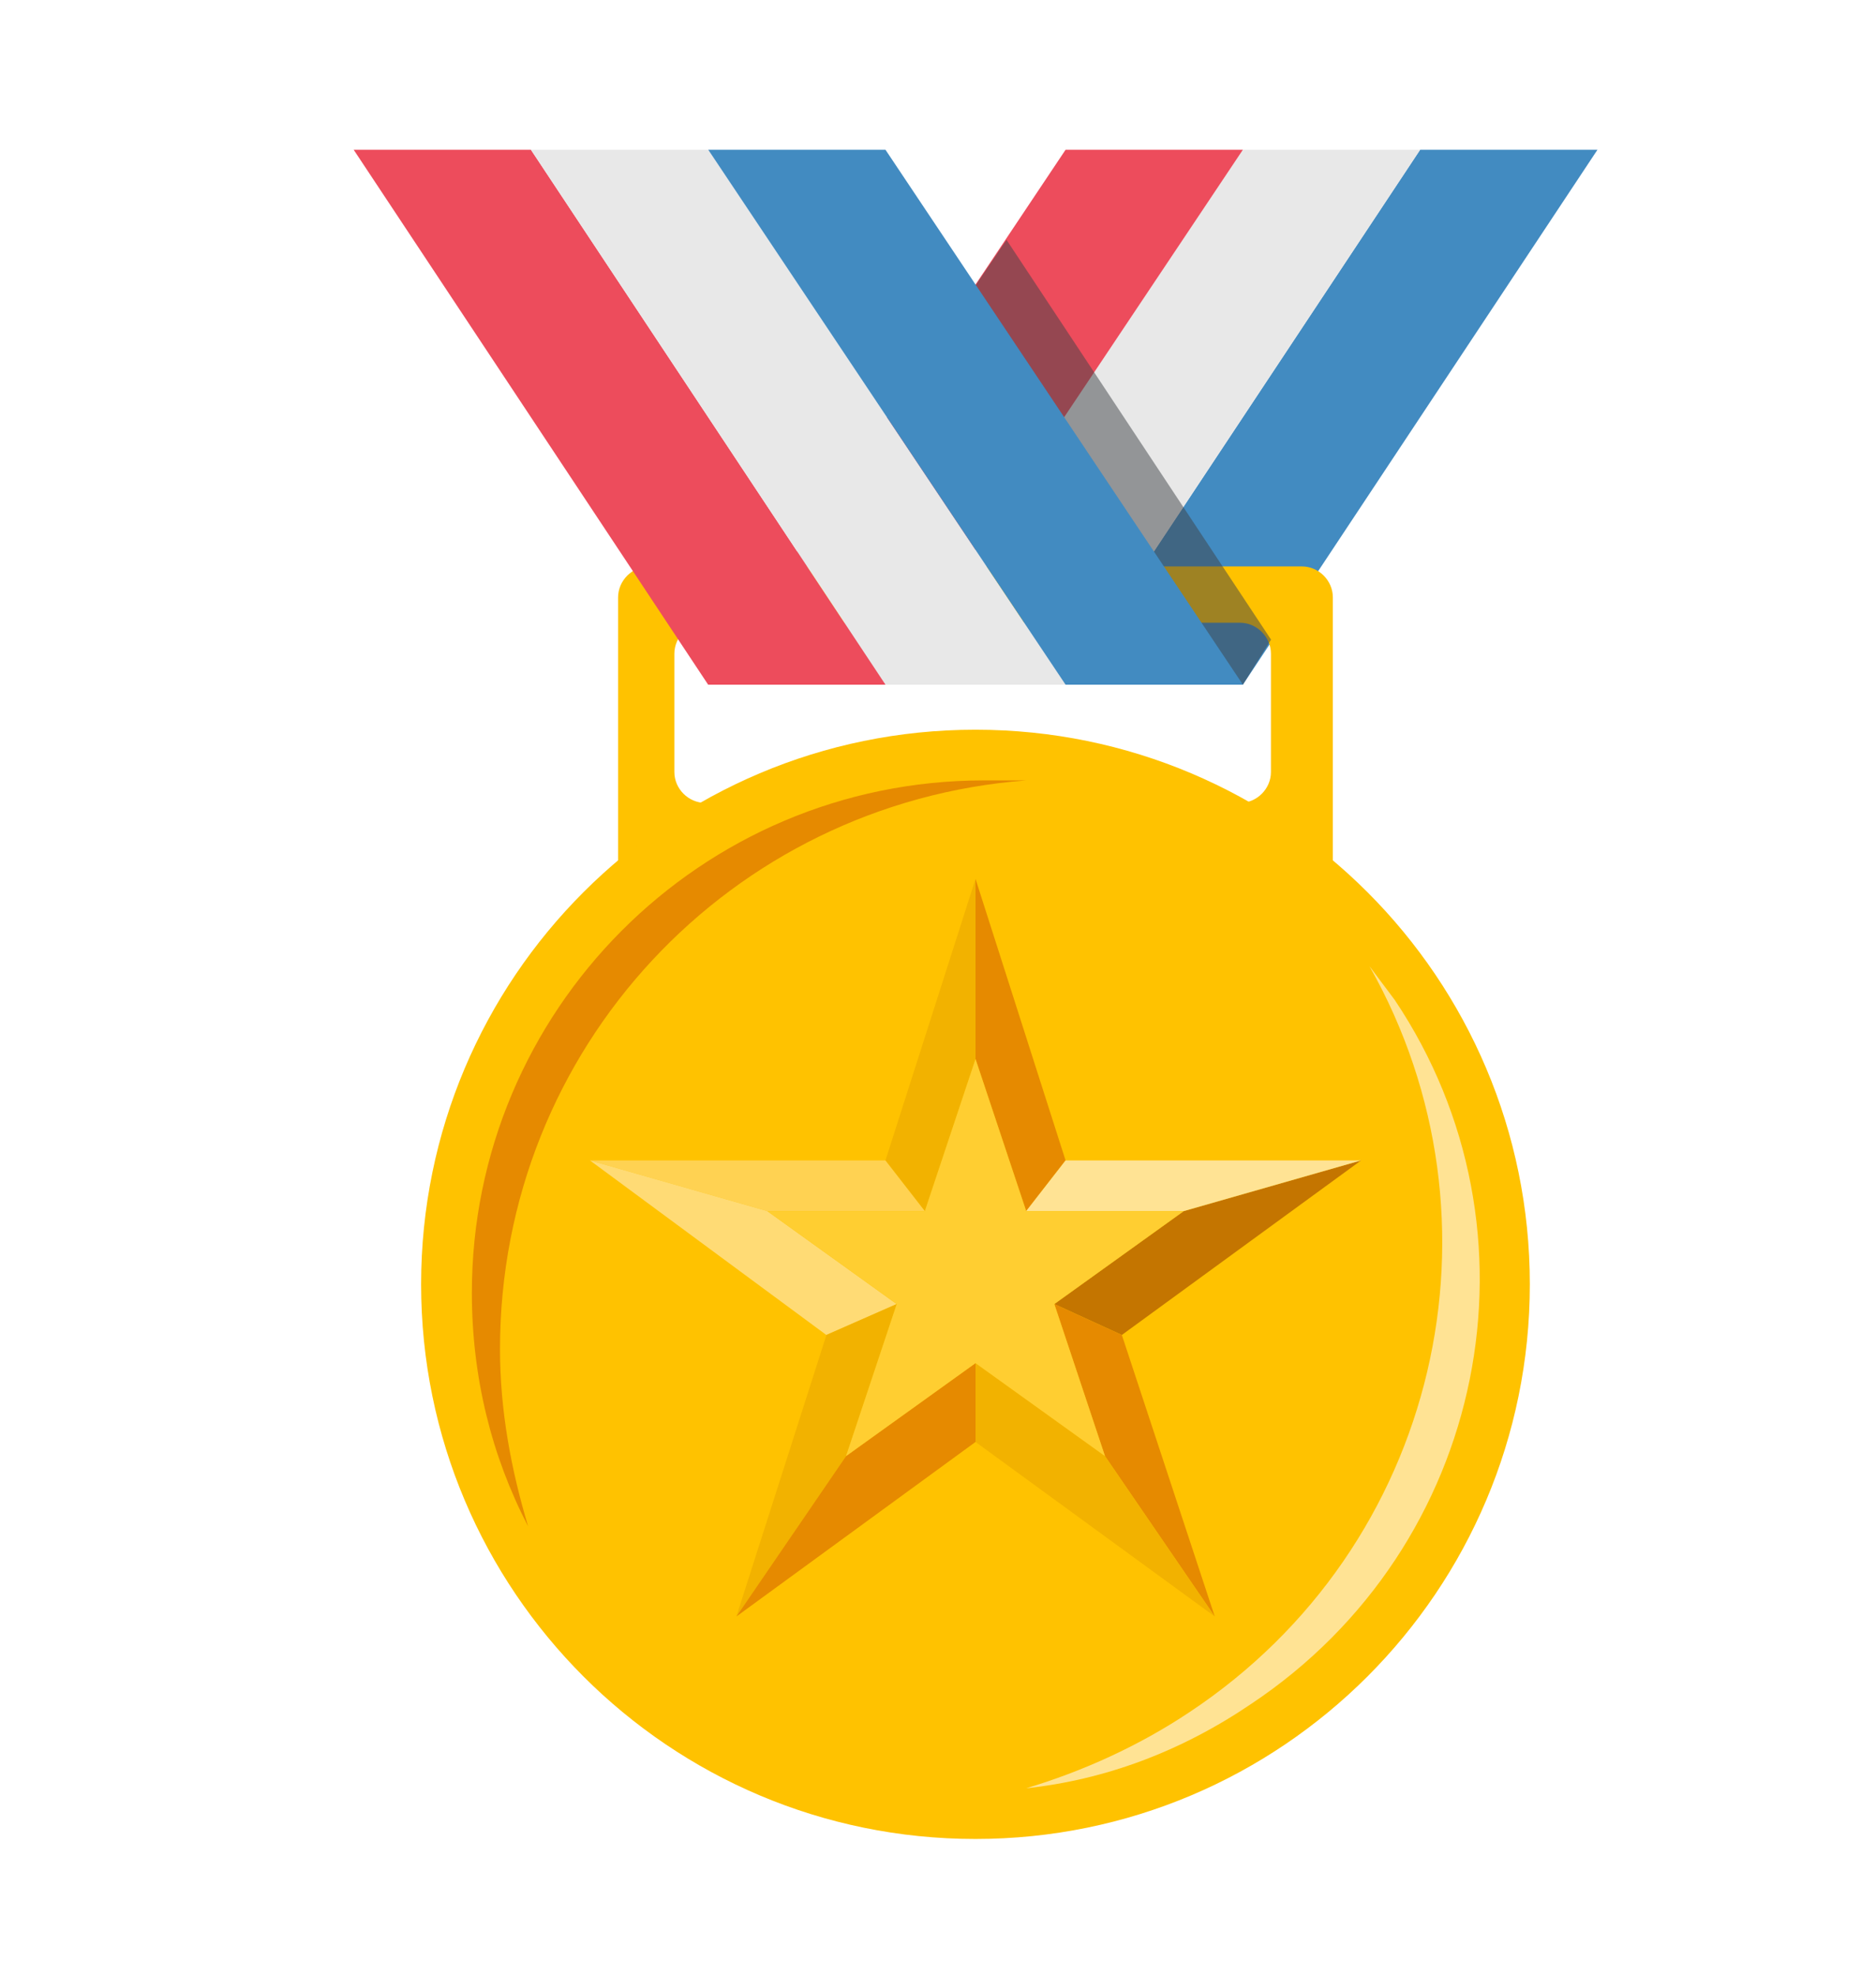 <svg width="19" height="20" viewBox="0 0 19 20" fill="none" xmlns="http://www.w3.org/2000/svg">
<path d="M14.383 1.516L10.793 6.931H12.588L16.179 1.516H14.383Z" fill="#428BC1"/>
<path d="M12.588 1.516L8.968 6.931H10.792L14.383 1.516H12.588Z" fill="#E8E8E8"/>
<path d="M10.792 1.516L7.173 6.931H8.968L12.588 1.516H10.792Z" fill="#ED4C5C"/>
<path d="M6.574 5.734C6.403 5.734 6.26 5.877 6.26 6.048V8.755C6.26 8.926 6.403 9.069 6.574 9.069H13.185C13.357 9.069 13.499 8.926 13.499 8.755V6.048C13.499 5.877 13.357 5.734 13.185 5.734H6.574ZM12.872 7.815C12.872 7.986 12.729 8.128 12.559 8.128H7.144C6.973 8.128 6.83 7.986 6.83 7.815V6.618C6.83 6.447 6.973 6.304 7.144 6.304H12.559C12.729 6.304 12.872 6.447 12.872 6.618V7.815Z" fill="#FFC200"/>
<path d="M7.172 6.931H8.968L5.377 1.516H3.582L7.172 6.931Z" fill="#ED4C5C"/>
<path d="M8.968 6.931H10.792L7.173 1.516H5.377L8.968 6.931Z" fill="#E8E8E8"/>
<path opacity="0.5" d="M10.194 2.428L9.282 3.768L11.391 6.931H12.588L12.873 6.475L10.194 2.428Z" fill="#3E4347"/>
<path d="M10.792 6.931H12.588L8.968 1.516H7.173L10.792 6.931Z" fill="#428BC1"/>
<path d="M9.879 18.616C12.98 18.616 15.494 16.102 15.494 13.001C15.494 9.901 12.98 7.387 9.879 7.387C6.779 7.387 4.265 9.901 4.265 13.001C4.265 16.102 6.779 18.616 9.879 18.616Z" fill="#FFC200"/>
<path d="M9.966 7.9C7.088 7.9 4.779 10.237 4.779 13.087C4.779 13.942 4.979 14.74 5.349 15.452C5.178 14.882 5.064 14.284 5.064 13.657C5.064 10.607 7.401 8.128 10.394 7.9H9.966Z" fill="#E68A00"/>
<path d="M13.87 9.781C15.323 12.346 14.582 15.652 12.046 17.333C11.533 17.675 10.963 17.932 10.393 18.103C11.191 18.017 11.96 17.732 12.673 17.248C15.067 15.652 15.694 12.46 14.126 10.123L13.87 9.781Z" fill="#FFE394"/>
<path d="M9.88 10.721V8.897L8.968 11.747L9.367 12.26L9.88 10.721Z" fill="#F2B200"/>
<path d="M10.393 12.26L10.792 11.747L9.88 8.897V10.721L10.393 12.26Z" fill="#E68A00"/>
<path d="M10.678 13.201L11.362 13.514L13.785 11.747L11.989 12.26L10.678 13.201Z" fill="#C47500"/>
<path d="M11.989 12.26L13.784 11.747H10.792L10.393 12.26H11.989Z" fill="#FFE394"/>
<path d="M9.366 12.26L8.967 11.747H5.975L7.771 12.26H9.366Z" fill="#FFD252"/>
<path d="M7.771 12.26L5.975 11.747L8.369 13.514L9.081 13.201L7.771 12.26Z" fill="#FFDB75"/>
<path d="M10.678 13.201L11.191 14.74L12.303 16.364L11.362 13.514L10.678 13.201Z" fill="#E68A00"/>
<path d="M9.88 13.799V14.597L12.303 16.364L11.191 14.74L9.88 13.799ZM9.082 13.201L8.37 13.514L7.458 16.364L8.569 14.74L9.082 13.201Z" fill="#F2B200"/>
<path d="M8.569 14.74L7.458 16.364L9.88 14.597V13.799L8.569 14.74Z" fill="#E68A00"/>
<path d="M10.393 12.26L9.88 10.721L9.367 12.26H7.771L9.082 13.201L8.569 14.74L9.88 13.799L11.191 14.74L10.678 13.201L11.989 12.26H10.393Z" fill="#FFCE31"/>
</svg>

